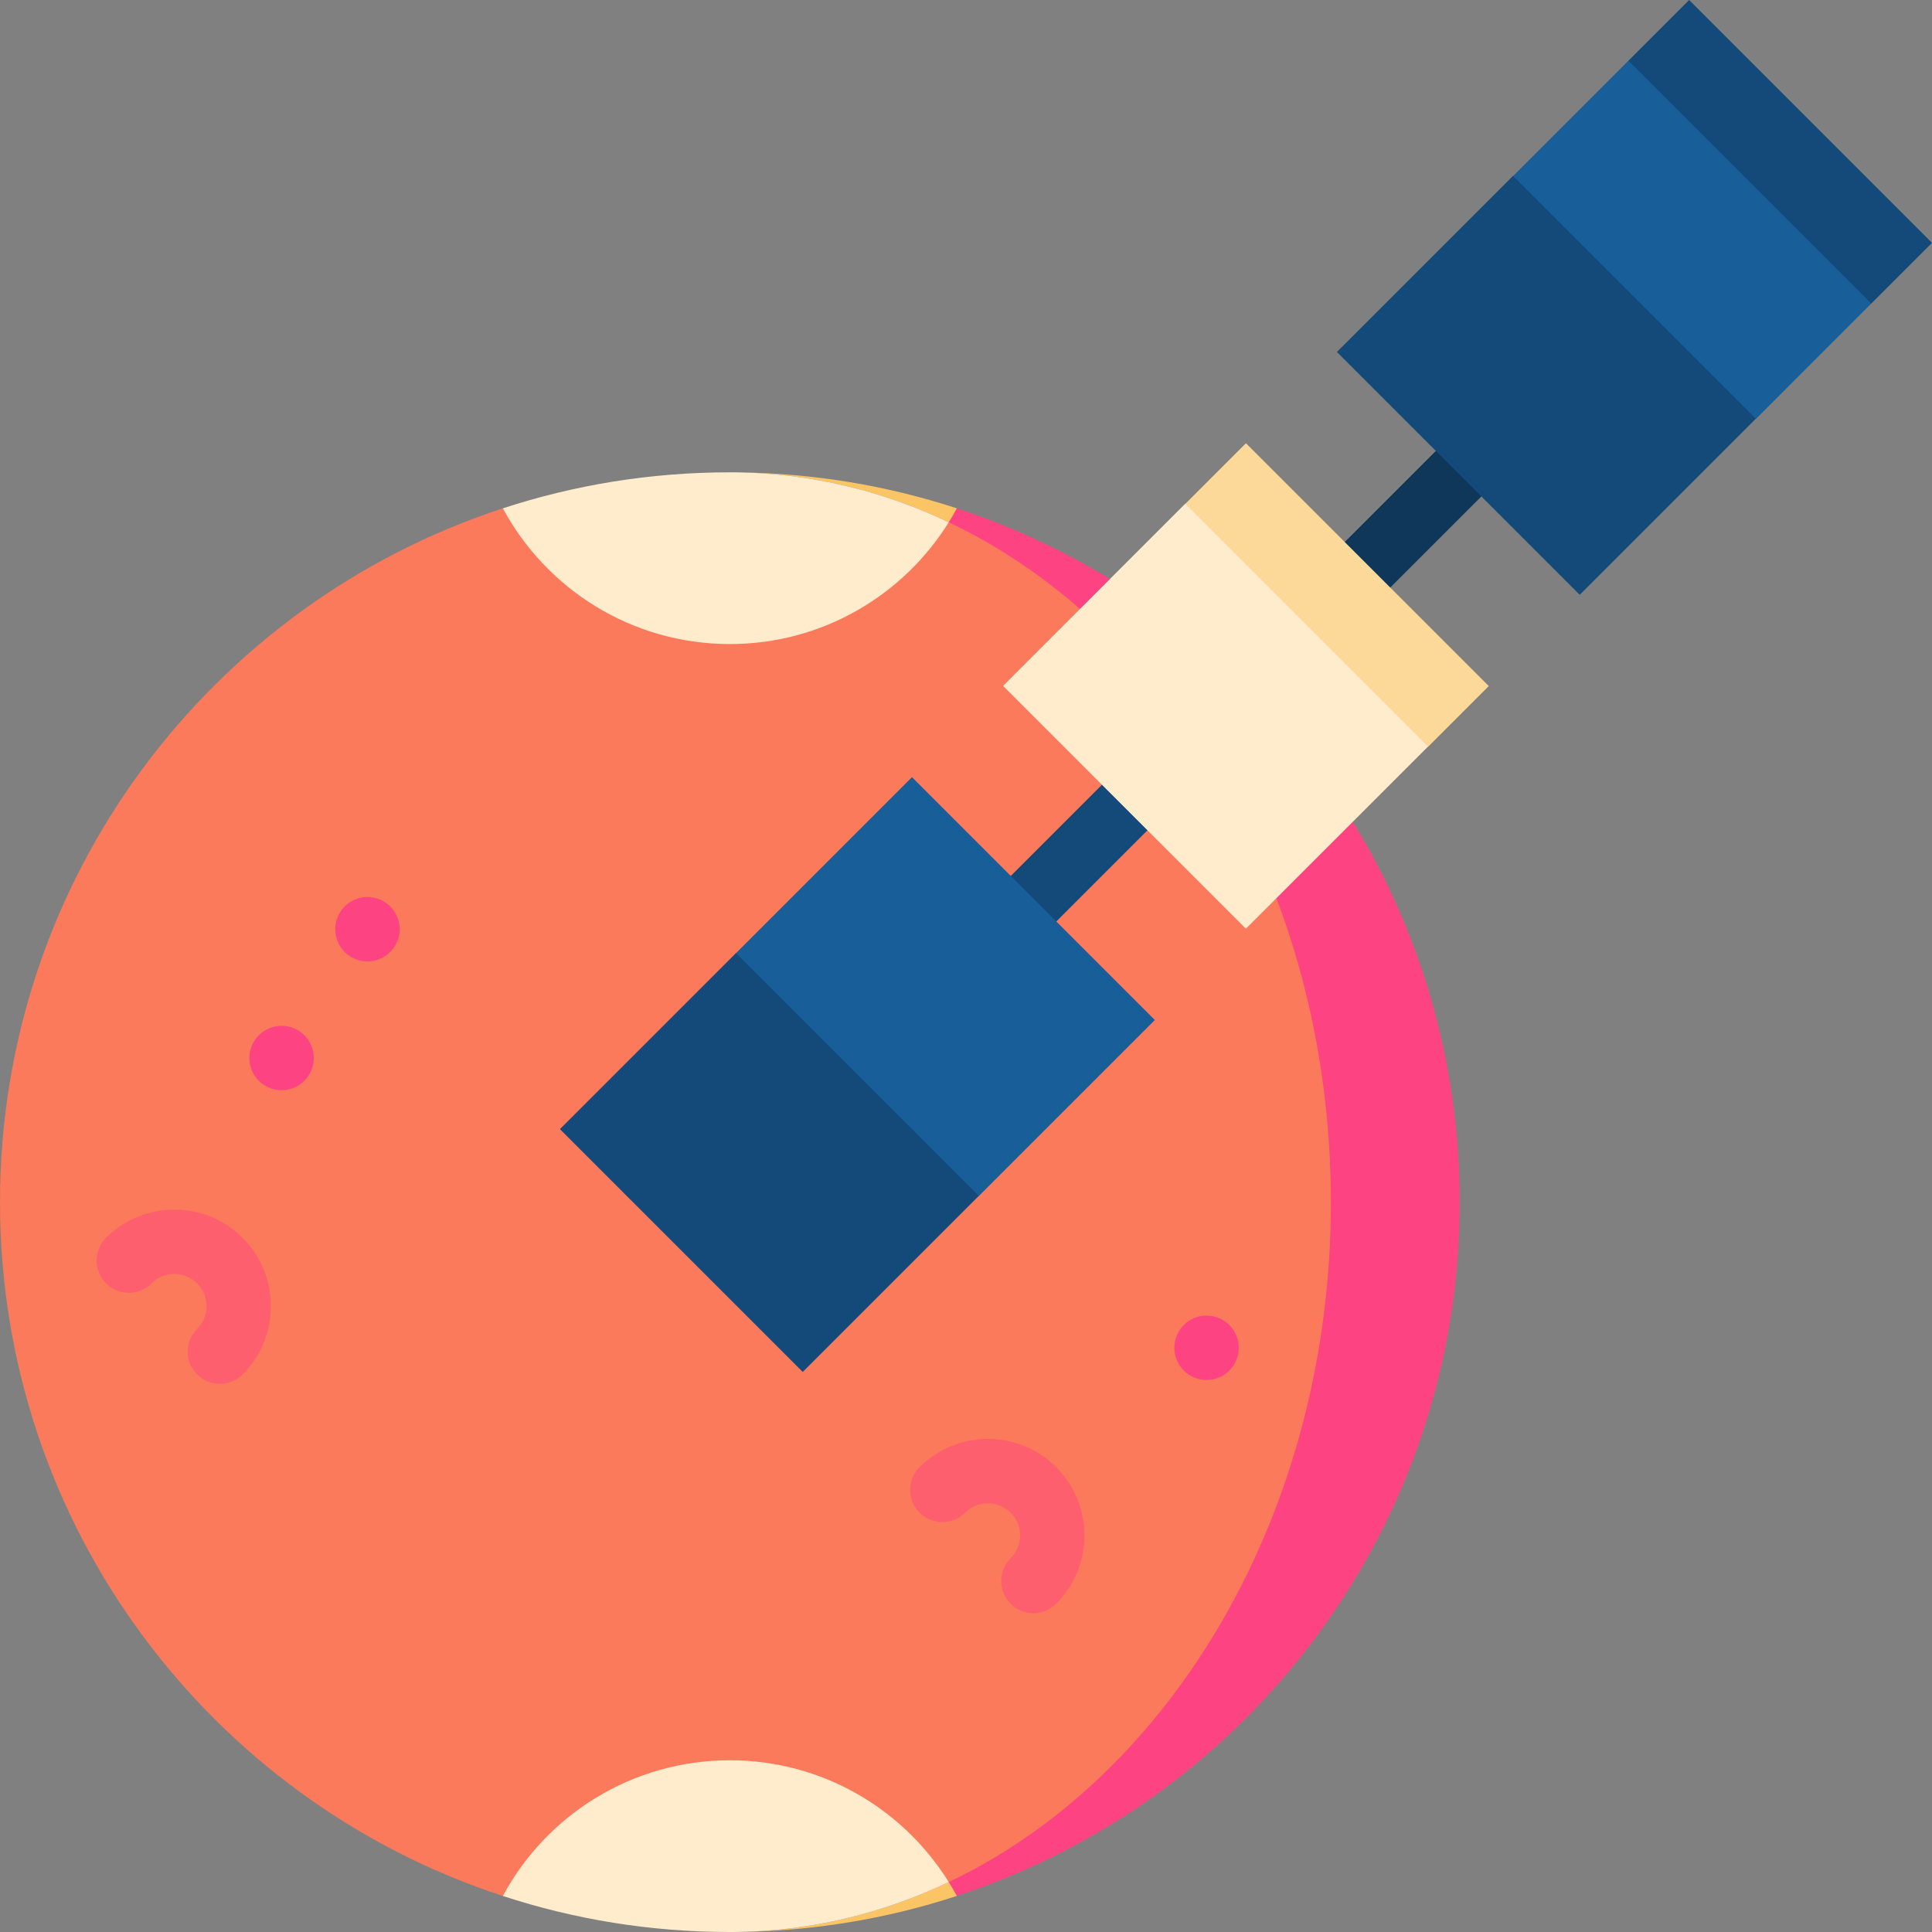 <?xml version="1.0" encoding="iso-8859-1"?>
<!-- Generator: Adobe Illustrator 19.0.0, SVG Export Plug-In . SVG Version: 6.00 Build 0)  -->
<svg xmlns="http://www.w3.org/2000/svg" xmlns:xlink="http://www.w3.org/1999/xlink" version="1.1" id="Layer_1" x="0px" y="0px" viewBox="0 0 512 512" style="enable-background:new 0 0 512 512;" xml:space="preserve">
<rect x="0" y="0" width="512" height="512" fill="#808080" stroke="none"/>
<path style="fill:#FE4382;" d="M253.568,134.715l-60.152,3.686v360.367c0,0,60.152,3.686,60.152,3.675  c77.366-25.269,133.263-98.039,133.263-183.858S330.934,159.995,253.568,134.715z"/>
<path style="fill:#FB7A5B;" d="M251.429,138.401l-118.165-3.686C55.897,159.995,0,232.765,0,318.585s55.897,158.589,133.263,183.87  c0-0.011,118.165-3.686,118.165-3.686c59.287-28.17,101.27-98.221,101.27-180.183S310.716,166.572,251.429,138.401z"/>
<g>
	<path style="fill:#FBC566;" d="M253.568,134.715c-0.671,1.252-1.388,2.48-2.139,3.686c-17.373-8.26-36.226-12.913-55.954-13.221   C215.738,125.397,235.25,128.719,253.568,134.715z"/>
	<path style="fill:#FBC566;" d="M253.568,502.443c-18.318,6.007-37.83,9.329-58.093,9.546c19.728-0.307,38.581-4.961,55.954-13.221   C252.191,499.974,252.896,501.192,253.568,502.443z"/>
</g>
<g>
	<path style="fill:#FEECCC;" d="M195.475,125.181c19.728,0.307,38.581,4.961,55.954,13.221   c-12.037,19.376-33.518,32.278-58.013,32.278c-26.009,0-48.627-14.552-60.152-35.964c18.932-6.201,39.15-9.546,60.152-9.546   C194.098,125.169,194.792,125.169,195.475,125.181z"/>
	<path style="fill:#FEECCC;" d="M193.415,466.491c24.495,0,45.976,12.902,58.013,32.278c-17.373,8.26-36.226,12.913-55.954,13.221   C194.792,512,194.098,512,193.415,512c-21.003,0-41.22-3.345-60.152-9.546C144.788,481.042,167.407,466.491,193.415,466.491z"/>
</g>
<rect x="277.4" y="200.469" transform="matrix(-0.707 -0.707 0.707 -0.707 328.265 588.107)" style="fill:#134A79;" width="17.066" height="51.198"/>
<rect x="365.89" y="111.975" transform="matrix(-0.707 -0.707 0.707 -0.707 541.9 499.611)" style="fill:#0E3759;" width="17.066" height="51.198"/>
<polygon style="fill:#FCD999;" points="330.183,117.458 394.542,181.817 378.452,197.907 322.137,189.862 314.092,133.548 "/>
<polygon style="fill:#134A79;" points="447.639,0 512,64.361 495.91,80.451 439.594,72.406 431.549,16.09 "/>
<g>
	<polygon style="fill:#185E98;" points="431.549,16.09 495.91,80.451 465.338,111.022 409.023,102.977 400.978,46.661  "/>
	<polygon style="fill:#185E98;" points="241.687,205.952 306.047,270.313 259.386,316.974 203.071,308.929 195.026,252.614  "/>
</g>
<g>
	
		<rect x="158.364" y="275.137" transform="matrix(0.707 0.707 -0.707 0.707 277.595 -53.91)" style="fill:#134A79;" width="91.018" height="65.988"/>
	
		<rect x="364.321" y="69.181" transform="matrix(0.707 0.707 -0.707 0.707 192.286 -259.867)" style="fill:#134A79;" width="91.018" height="65.988"/>
</g>
<rect x="276.633" y="155.735" transform="matrix(0.707 0.707 -0.707 0.707 228.609 -172.178)" style="fill:#FEECCC;" width="91.018" height="68.264"/>
<g>
	<path style="fill:#FD5F6E;" d="M58.269,366.745c-2.183,0-4.368-0.833-6.033-2.5c-3.332-3.332-3.332-8.736,0-12.067   c1.612-1.612,2.5-3.755,2.5-6.033c0-2.279-0.887-4.422-2.5-6.035c-1.612-1.612-3.755-2.5-6.035-2.5c-2.279,0-4.422,0.887-6.033,2.5   c-3.332,3.332-8.736,3.332-12.067,0c-3.332-3.332-3.332-8.736,0-12.067c9.98-9.981,26.221-9.983,36.203,0   c9.981,9.981,9.981,26.221,0,36.203C62.637,365.911,60.453,366.745,58.269,366.745z"/>
	<path style="fill:#FD5F6E;" d="M273.867,427.511c-2.183,0-4.368-0.833-6.033-2.499c-3.334-3.332-3.334-8.736-0.001-12.068   c3.328-3.327,3.328-8.74,0-12.067c-3.327-3.327-8.741-3.326-12.067,0c-3.332,3.332-8.736,3.332-12.067,0   c-3.332-3.332-3.332-8.736,0-12.067c9.98-9.98,26.221-9.98,36.202,0c9.98,9.981,9.981,26.221,0.001,36.203   C278.235,426.678,276.05,427.511,273.867,427.511z"/>
</g>
<g>
	<circle style="fill:#FE4382;" cx="74.624" cy="280.384" r="8.533"/>
	<circle style="fill:#FE4382;" cx="97.379" cy="246.252" r="8.533"/>
	<circle style="fill:#FE4382;" cx="319.75" cy="357.181" r="8.533"/>
</g>
<g>
</g>
<g>
</g>
<g>
</g>
<g>
</g>
<g>
</g>
<g>
</g>
<g>
</g>
<g>
</g>
<g>
</g>
<g>
</g>
<g>
</g>
<g>
</g>
<g>
</g>
<g>
</g>
<g>
</g>
</svg>

